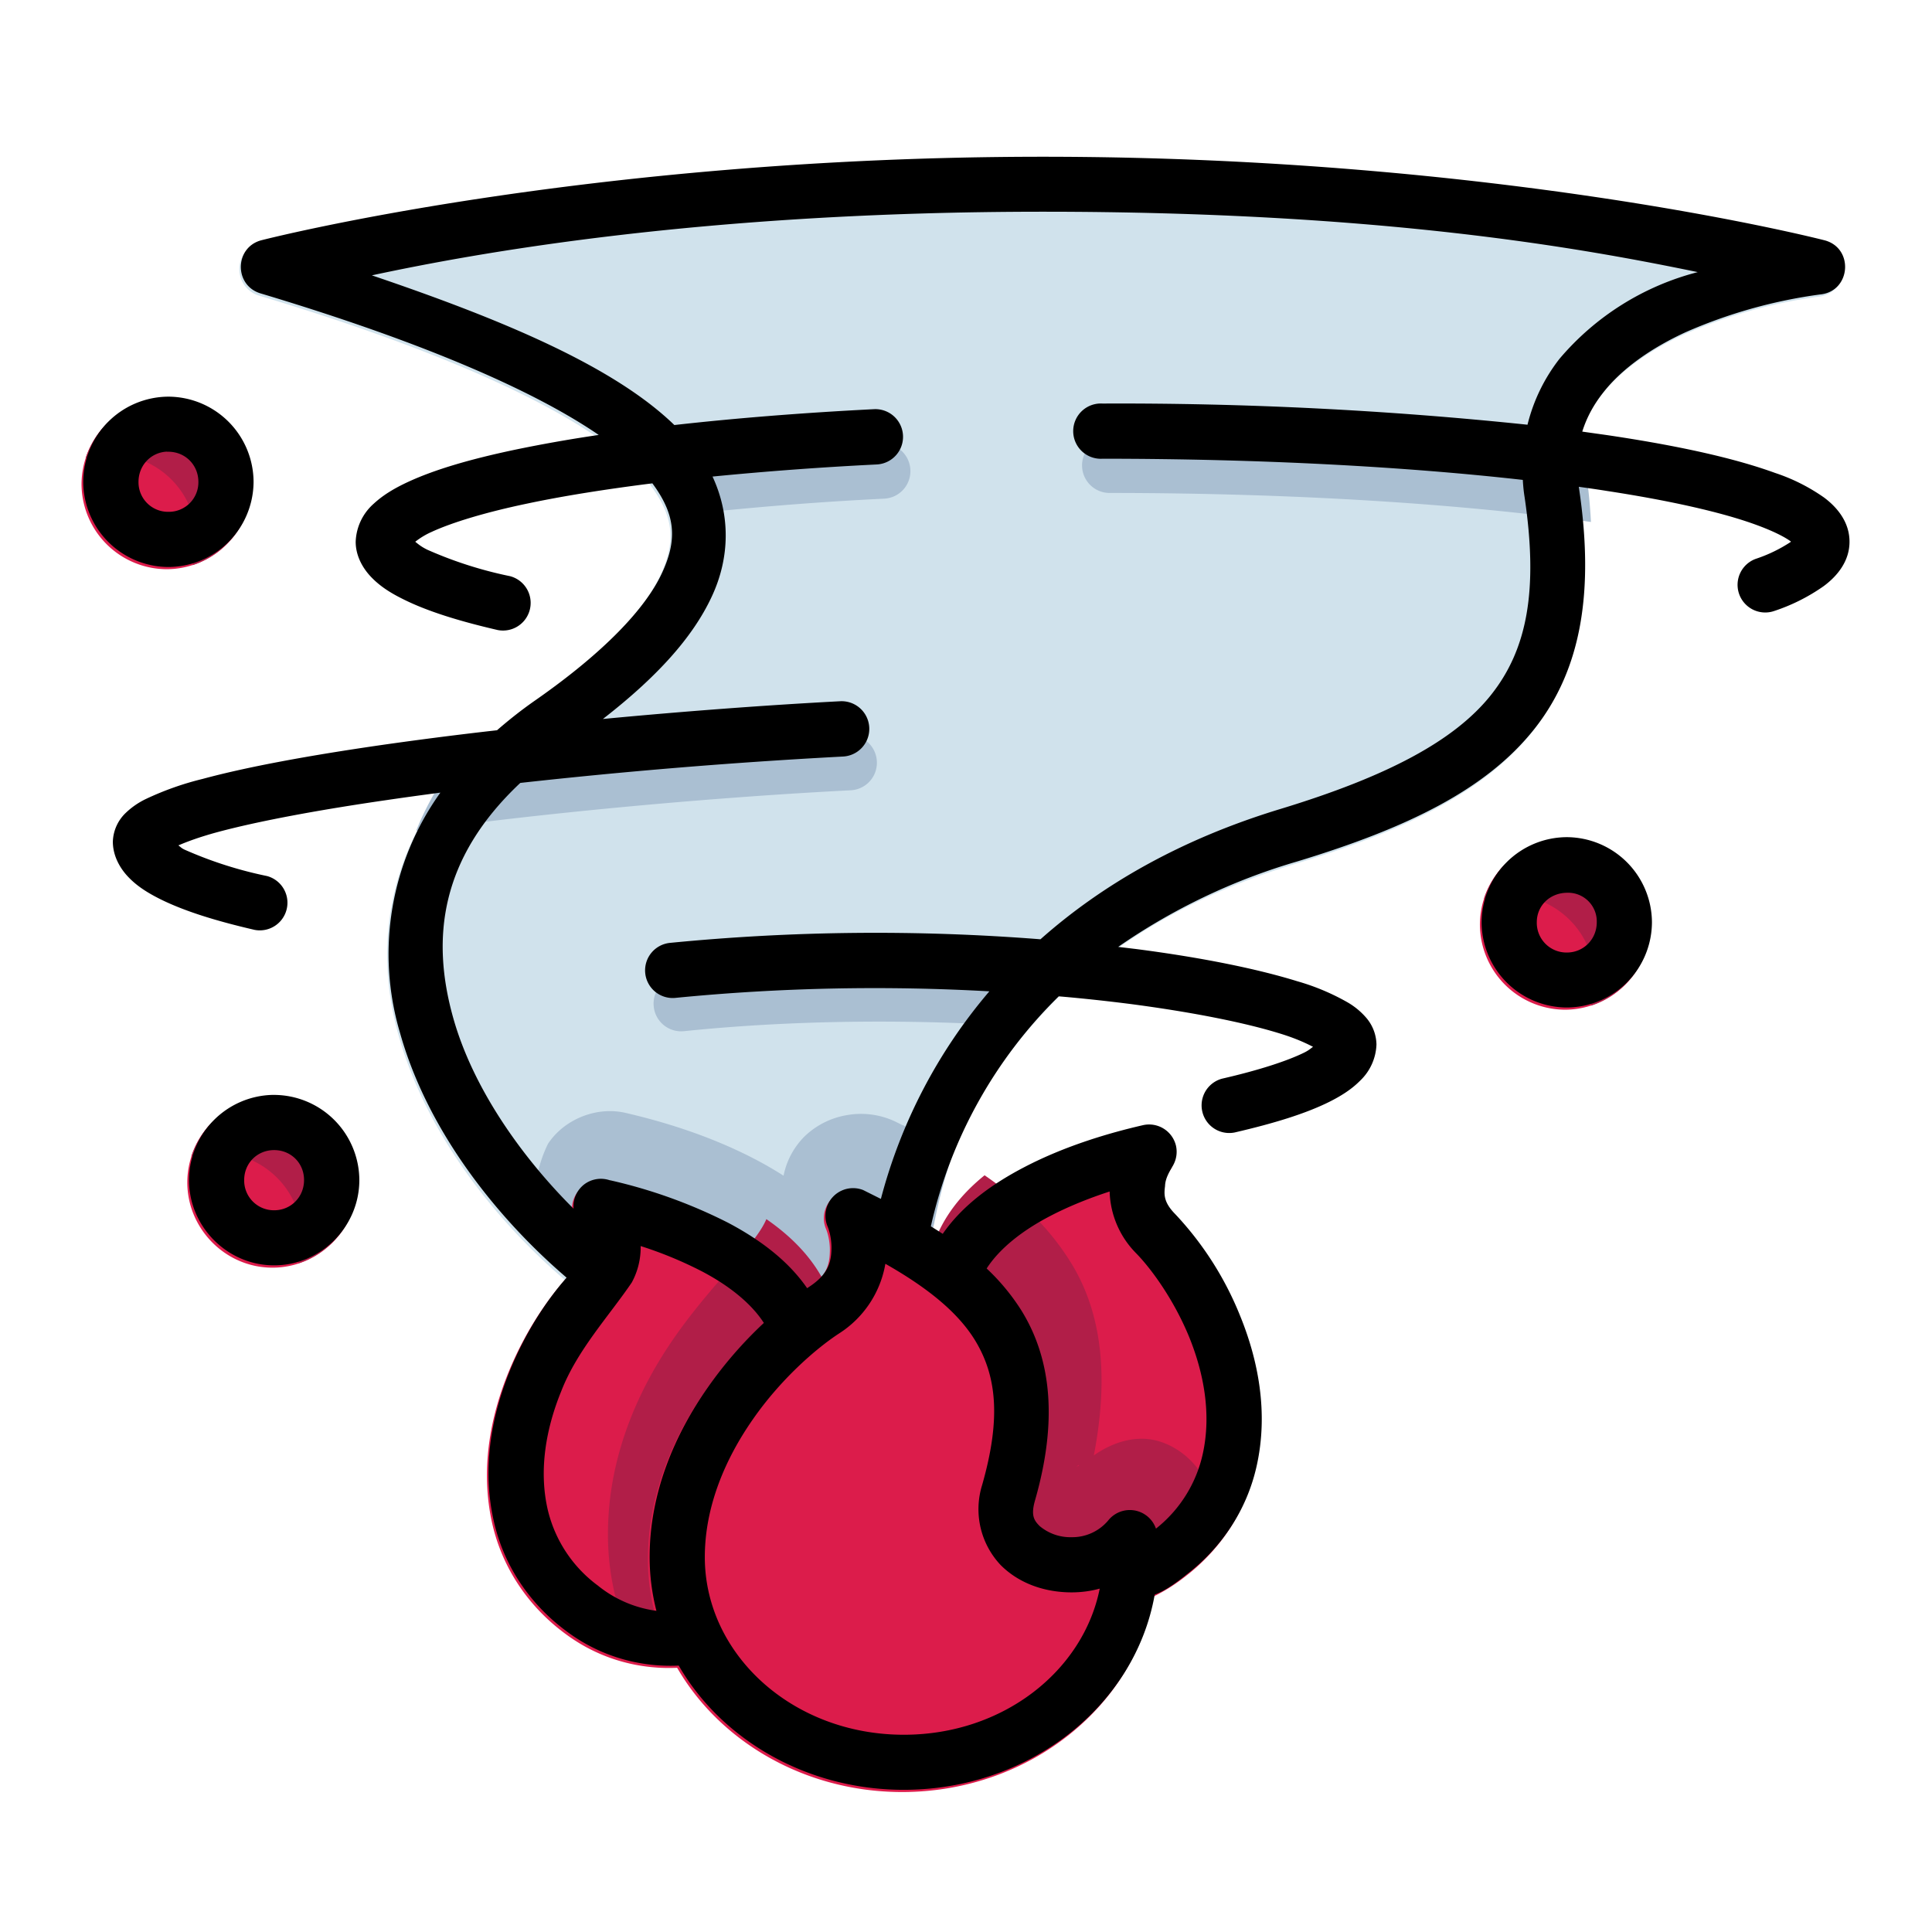 <svg width="64pt" height="64pt" viewBox="0 0 22.578 22.578" xmlns="http://www.w3.org/2000/svg"><g style="stroke-width:.821"><g style="stroke-width:.821"><path style="color:#000;fill:#d0e2ec;stroke-width:.821;stroke-linecap:round;stroke-linejoin:round;-inkscape-stroke:none" d="M-51.805 372.213c-4.39 0-7.49.8-7.49.8a.265.265 0 0 0-.01.51c2.008.602 3.334 1.245 3.76 1.827.213.29.242.526.086.859-.156.333-.546.75-1.209 1.213-1.324.924-1.595 2.135-1.3 3.187.293 1.052 1.082 1.961 1.808 2.524a.265.265 0 0 0 .037.025l2.441 1.313a.265.265 0 0 0 .383-.174l.379-1.639a.265.265 0 0 0 .002-.008c.29-1.493 1.276-2.988 3.55-3.68 1.06-.321 1.813-.69 2.272-1.267.46-.578.575-1.334.432-2.303-.06-.399.04-.681.228-.924.189-.242.48-.436.791-.58a4.799 4.799 0 0 1 1.293-.363.265.265 0 0 0 .038-.52s-3.1-.8-7.49-.8z" transform="matrix(1.219 0 0 1.219 75.319 -451.87)"/><path style="fill:#aabfd2;fill-opacity:1;stroke-width:3.101;stroke-linecap:round;stroke-linejoin:round" d="M-211.803 383.652c-.87.01-1.738.457-2.22 1.188-.515 1.065-.493 1.918-.477 2.695.737.754 1.497 1.43 2.24 2.006a1 1 0 0 0 .14.096l9.23 4.96a1 1 0 0 0 1.445-.656l1.433-6.193.008-.031c.168-.866.398-1.73.698-2.586a29.07 29.07 0 0 0-1.836-.97h-.014l-.252-.126a2.917 2.917 0 0 0-1.727-.244 2.914 2.914 0 0 0-1.564.768 2.774 2.774 0 0 0-.773 1.437 13.571 13.571 0 0 0-1.043-.603c-1.69-.88-3.418-1.382-4.688-1.676a2.52 2.52 0 0 0-.6-.065z" transform="matrix(.322 0 0 .322 75.319 -110.551)"/><path style="color:#000;fill:#dc1c4b;stroke-width:.821;stroke-linecap:round;stroke-linejoin:round;-inkscape-stroke:none" d="M-55.98 382.02a.265.265 0 0 0-.274.414s.041.06.059.148c.017.089.024.168-.098.293-.21.215-.45.553-.621.973-.171.42-.271.924-.156 1.441.096.43.346.794.681 1.047.635.487 1.315.314 1.315.314a.265.265 0 0 0 .18-.171l.99-2.936a.265.265 0 0 0-.002-.172c-.159-.447-.541-.74-.938-.947a4.921 4.921 0 0 0-1.137-.404z" transform="matrix(1.219 0 0 1.219 75.319 -451.87)"/><path style="fill:#b11e48;fill-opacity:1;stroke-width:3.101;stroke-linecap:round;stroke-linejoin:round" d="M-206.096 387.572c-.015.034-.03.069-.047.102-.448.927-1.974 2.304-3.28 4.178-1.314 1.881-2.423 4.329-2.423 7.16 0 1.302.262 2.537.733 3.67 1.634.49 2.959.154 2.959.154a1 1 0 0 0 .68-.649l3.742-11.095a1 1 0 0 0-.008-.65c-.437-1.234-1.325-2.157-2.356-2.87z" transform="matrix(.322 0 0 .322 75.319 -110.551)"/><path style="color:#000;fill:#dc1c4b;fill-opacity:1;stroke-width:.821;stroke-linecap:round;stroke-linejoin:round;-inkscape-stroke:none" d="M-59.176 381.207a.82.82 0 0 0-.816.816c0 .448.368.819.816.819.448 0 .817-.37.817-.819a.82.82 0 0 0-.817-.816zM-46.783 378.736a.82.82 0 0 0-.817.817.82.82 0 0 0 .817.816.82.82 0 0 0 .816-.816.82.82 0 0 0-.816-.817zM-60.19 374.514a.82.82 0 0 0-.816.816.82.82 0 0 0 .817.816.82.82 0 0 0 .816-.816.82.82 0 0 0-.816-.816z" transform="matrix(1.219 0 0 1.219 75.319 -451.87)"/><path style="color:#000;fill:#dc1c4b;stroke-width:.821;stroke-linecap:round;stroke-linejoin:round;-inkscape-stroke:none" d="M-50.846 381.498c-.313.073-.74.196-1.136.402-.397.207-.782.5-.94.948a.265.265 0 0 0-.014.088v3.033a.265.265 0 0 0 .288.263l1.697-.156a.265.265 0 0 0 .068-.014 1.71 1.71 0 0 0 .444-.248c.336-.253.587-.615.683-1.046.115-.518.013-1.022-.158-1.442a3.113 3.113 0 0 0-.621-.973c-.122-.124-.113-.206-.096-.294.018-.089.059-.149.059-.149a.265.265 0 0 0-.274-.412z" transform="matrix(1.219 0 0 1.219 75.319 -451.87)"/><path style="color:#000;fill:#b11e48;fill-opacity:1;stroke-width:3.101;stroke-linecap:round;stroke-linejoin:round;-inkscape-stroke:none" d="M-198.176 385.98c-.808.653-1.482 1.462-1.844 2.483a1 1 0 0 0-.052.332v11.465a1 1 0 0 0 1.086.996l6.414-.59a1 1 0 0 0 .26-.053 6.464 6.464 0 0 0 1.675-.937c.286-.216.555-.452.805-.707a12.149 12.149 0 0 0-.037-.873v-.008c-.086-1.11-.902-2.123-1.965-2.45-.819-.25-1.677.018-2.377.508.488-2.54.403-4.95-.789-6.923-.8-1.324-1.894-2.36-3.176-3.243zm3.412 10.516h.002c0 .003.019.017.012.014-.023.026-.065.03-.088.058a.275.275 0 0 1 .074-.072z" transform="matrix(.322 0 0 .322 75.319 -110.551)"/><path style="color:#000;fill:#dc1c4b;stroke-width:.821;stroke-linecap:round;stroke-linejoin:round;-inkscape-stroke:none" d="M-53.51 382.129a.265.265 0 0 0-.357.346s.038.09.035.21c-.003.122-.026.241-.217.366a3.71 3.71 0 0 0-.972.965c-.309.441-.555.998-.555 1.623 0 1.244 1.108 2.23 2.437 2.23 1.33 0 2.438-.986 2.438-2.23 0-.07-.003-.14-.008-.207a.265.265 0 0 0-.47-.145.45.45 0 0 1-.352.16.455.455 0 0 1-.305-.105c-.057-.057-.086-.106-.045-.248.207-.724.17-1.322-.119-1.801-.29-.48-.79-.814-1.44-1.13a.265.265 0 0 0-.001 0z" transform="matrix(1.219 0 0 1.219 75.319 -451.87)"/><path style="color:#000;fill:#aabfd2;fill-opacity:1;stroke-width:3.101;stroke-linecap:round;stroke-linejoin:round;-inkscape-stroke:none" d="M-193.635 359.217a1 1 0 0 0-1.004 1.004 1 1 0 0 0 1.004.996c6.76 0 12.893.407 17.465 1.053a20.238 20.238 0 0 0-.197-1.954c-.005-.033-.007-.065-.012-.097-4.644-.624-10.657-1.002-17.256-1.002zm-8.281.205c-2.945.15-5.65.38-8.041.672l.023.031c.489.668.72 1.258.696 1.9a116.85 116.85 0 0 1 7.418-.601 1 1 0 0 0 .95-1.049 1 1 0 0 0-1.046-.951zM-203.143 370.008c-4.485.23-9.822.694-14.474 1.289a10.51 10.51 0 0 0-1.188 2.178c4.89-.678 10.86-1.216 15.766-1.467a1 1 0 0 0 .953-1.047 1 1 0 0 0-1.057-.953zm1.125 8.387a72.173 72.173 0 0 0-7.273.36 1 1 0 0 0-.893 1.1 1 1 0 0 0 1.1.895c4.15-.426 8.428-.427 12.207-.178a16.635 16.635 0 0 1 1.658-1.883 78.276 78.276 0 0 0-6.799-.294z" transform="matrix(.322 0 0 .322 75.319 -110.551)"/><path style="color:#000;fill:#b11e48;fill-opacity:1;stroke-width:.821;stroke-linecap:round;stroke-linejoin:round;-inkscape-stroke:none" d="M-46.783 378.736a.821.821 0 0 0-.778.569.82.82 0 0 1 1.026 1.025.822.822 0 0 0 .568-.777.82.82 0 0 0-.816-.817zM-59.176 381.207a.821.821 0 0 0-.778.569.82.82 0 0 1 1.026 1.025.822.822 0 0 0 .569-.777.82.82 0 0 0-.817-.817zM-60.19 374.514a.821.821 0 0 0-.777.568.82.82 0 0 1 1.026 1.025.822.822 0 0 0 .568-.777.82.82 0 0 0-.817-.816z" transform="matrix(1.219 0 0 1.219 75.319 -451.87)"/></g><path style="color:#000;fill:#000;stroke-width:.821;stroke-linecap:round;stroke-linejoin:round;-inkscape-stroke:none" d="M14.401 293.38c.335-.253.586-.616.682-1.047.116-.517.013-1.022-.158-1.441a3.113 3.113 0 0 0-.62-.973c-.112-.113-.111-.187-.1-.27.002-.076.044-.142.079-.203a.265.265 0 0 0 .026-.185.265.265 0 0 0-.316-.197c-.314.072-.74.195-1.137.402-.298.155-.59.36-.783.64a4.286 4.286 0 0 0-.114-.072 4.454 4.454 0 0 1 1.226-2.205c.236.02.462.045.676.072.605.079 1.114.181 1.453.287.145.045.237.088.309.125-.026.018-.036.03-.078.052-.164.082-.44.172-.793.253a.265.265 0 0 0 .12.516c.375-.087.68-.18.91-.295.115-.058.212-.12.294-.203a.503.503 0 0 0 .155-.346.404.404 0 0 0-.102-.26.693.693 0 0 0-.176-.144 2.18 2.18 0 0 0-.482-.202c-.388-.12-.916-.227-1.54-.308a55.45 55.45 0 0 0-.176-.021 5.92 5.92 0 0 1 1.716-.819c1.06-.322 1.812-.69 2.271-1.267.46-.578.575-1.335.432-2.303l-.003-.022c.092.013.183.026.27.04.614.094 1.109.207 1.428.324.16.058.277.117.334.16l.002.002c-.002 0-.002 0-.003.003a1.422 1.422 0 0 1-.335.162.265.265 0 1 0 .182.498 1.8 1.8 0 0 0 .47-.237c.127-.094.247-.236.247-.425s-.118-.33-.244-.424a1.794 1.794 0 0 0-.47-.236c-.379-.138-.894-.253-1.528-.35-.103-.016-.21-.03-.32-.046.043-.138.111-.26.199-.372.188-.242.48-.437.79-.58a4.799 4.799 0 0 1 1.293-.363c.295-.03.325-.448.037-.52 0 0-3.099-.8-7.49-.8-4.39 0-7.49.8-7.49.8-.26.066-.267.433-.01.51 1.48.443 2.59.91 3.242 1.357a13.72 13.72 0 0 0-.79.139c-.43.09-.775.19-1.035.31-.13.06-.24.125-.333.211a.51.51 0 0 0-.172.364c0 .14.072.261.155.345.082.084.18.146.295.203.23.116.534.211.91.298a.265.265 0 0 0 .12-.516 3.873 3.873 0 0 1-.794-.254c-.061-.03-.088-.055-.115-.076a.736.736 0 0 1 .156-.094c.195-.09.514-.188.922-.273.34-.072.743-.136 1.195-.193l.004.005c.213.291.242.527.086.86-.156.333-.546.75-1.209 1.213-.134.093-.256.19-.37.289-.39.044-.769.093-1.124.144-.675.098-1.264.205-1.7.323a2.845 2.845 0 0 0-.538.19.742.742 0 0 0-.196.134.398.398 0 0 0-.125.277c0 .14.072.262.155.346.082.084.18.145.295.203.23.115.533.21.91.297a.265.265 0 0 0 .119-.516 3.87 3.87 0 0 1-.793-.254c-.031-.015-.036-.025-.058-.04.089-.038.202-.08.37-.126.397-.107.974-.214 1.637-.31.163-.024.332-.047.505-.07a2.657 2.657 0 0 0-.388 2.3c.266.95.936 1.783 1.598 2.35-.19.215-.392.52-.543.889-.171.42-.272.924-.156 1.44.095.432.346.795.681 1.048.411.315.841.354 1.093.342.411.712 1.23 1.191 2.157 1.191 1.199 0 2.217-.801 2.406-1.871.105-.04.2-.11.295-.184zm-3.627-2.753c-.189-.274-.469-.475-.759-.628a4.856 4.856 0 0 0-1.127-.406l-.007-.001a.265.265 0 0 0-.239.036.265.265 0 0 0-.107.237c-.5-.498-.966-1.157-1.155-1.833-.212-.758-.126-1.525.644-2.249a53.966 53.966 0 0 1 3.094-.253.265.265 0 1 0-.027-.53c-.707.037-1.494.096-2.275.17.511-.397.858-.776 1.042-1.17.181-.384.177-.793.009-1.154a32.592 32.592 0 0 1 1.574-.116.265.265 0 1 0-.026-.53c-.692.035-1.336.087-1.914.152-.572-.554-1.61-.998-2.9-1.435.989-.212 3.162-.61 6.433-.61 3.272 0 5.192.355 6.278.579a2.58 2.58 0 0 0-1.326.832c-.14.18-.247.392-.306.631a37.644 37.644 0 0 0-4.074-.203.265.265 0 1 0 0 .529c1.51 0 2.903.076 4.029.203.003.054.008.108.017.164.132.892.027 1.46-.323 1.899-.35.439-.995.78-2.012 1.09-.958.29-1.717.728-2.306 1.251a20.195 20.195 0 0 0-3.547.034.265.265 0 1 0 .055.527 19.544 19.544 0 0 1 3.002-.062 5.031 5.031 0 0 0-1.04 1.99l-.17-.085a.265.265 0 0 0-.339.354s.038.09.035.211c-.003.121-.026.241-.217.365zM4.65 282.08a.82.82 0 0 0-.816.817.82.82 0 0 0 .816.816.82.82 0 0 0 .817-.816.82.82 0 0 0-.817-.817zm-.015.528h.015c.162 0 .288.127.288.289a.283.283 0 0 1-.288.287.283.283 0 0 1-.286-.287c0-.157.117-.282.271-.29zm13.422 3.695a.82.82 0 0 0-.817.816.82.82 0 0 0 .817.817.82.82 0 0 0 .816-.817.82.82 0 0 0-.816-.816zm.287.816c0 .162-.126.29-.287.29a.285.285 0 0 1-.288-.29c0-.157.122-.28.288-.283a.275.275 0 0 1 .287.283zm-12.7 1.655a.82.82 0 0 0-.796.816c0 .448.368.818.816.818.448 0 .817-.37.817-.818a.82.82 0 0 0-.817-.816h-.02zm.02.529c.162 0 .287.125.287.287 0 .162-.125.29-.287.29a.285.285 0 0 1-.287-.29c0-.162.126-.287.287-.287zm8.01.397a.875.875 0 0 0 .252.59c.153.156.367.455.51.804.142.349.215.744.13 1.125a1.257 1.257 0 0 1-.448.713.265.265 0 0 0-.458-.078.449.449 0 0 1-.351.16.456.456 0 0 1-.305-.106c-.057-.056-.086-.105-.045-.248.21-.733.168-1.336-.13-1.818a2.052 2.052 0 0 0-.334-.404c.124-.192.342-.364.607-.502.182-.095.381-.174.572-.236zm-4.496.523a3.8 3.8 0 0 1 .59.244c.258.136.47.305.591.493a3.93 3.93 0 0 0-.54.622c-.309.442-.555.999-.555 1.623 0 .178.023.35.065.515a1.13 1.13 0 0 1-.555-.237l-.002-.002a1.266 1.266 0 0 1-.487-.74c-.085-.381-.011-.777.131-1.125.153-.395.457-.72.677-1.044a.704.704 0 0 0 .085-.349zm2.346.17c.409.232.693.466.855.726.21.34.258.748.072 1.397a.78.78 0 0 0 .18.767c.181.18.429.26.678.26.093 0 .184-.012.27-.036-.158.789-.926 1.401-1.878 1.401-1.07 0-1.908-.774-1.908-1.703 0-.484.195-.94.46-1.32.263-.379.599-.675.827-.824a.991.991 0 0 0 .444-.668z" transform="matrix(1.219 0 0 1.219 -3.701 -339.22)"/></g></svg>